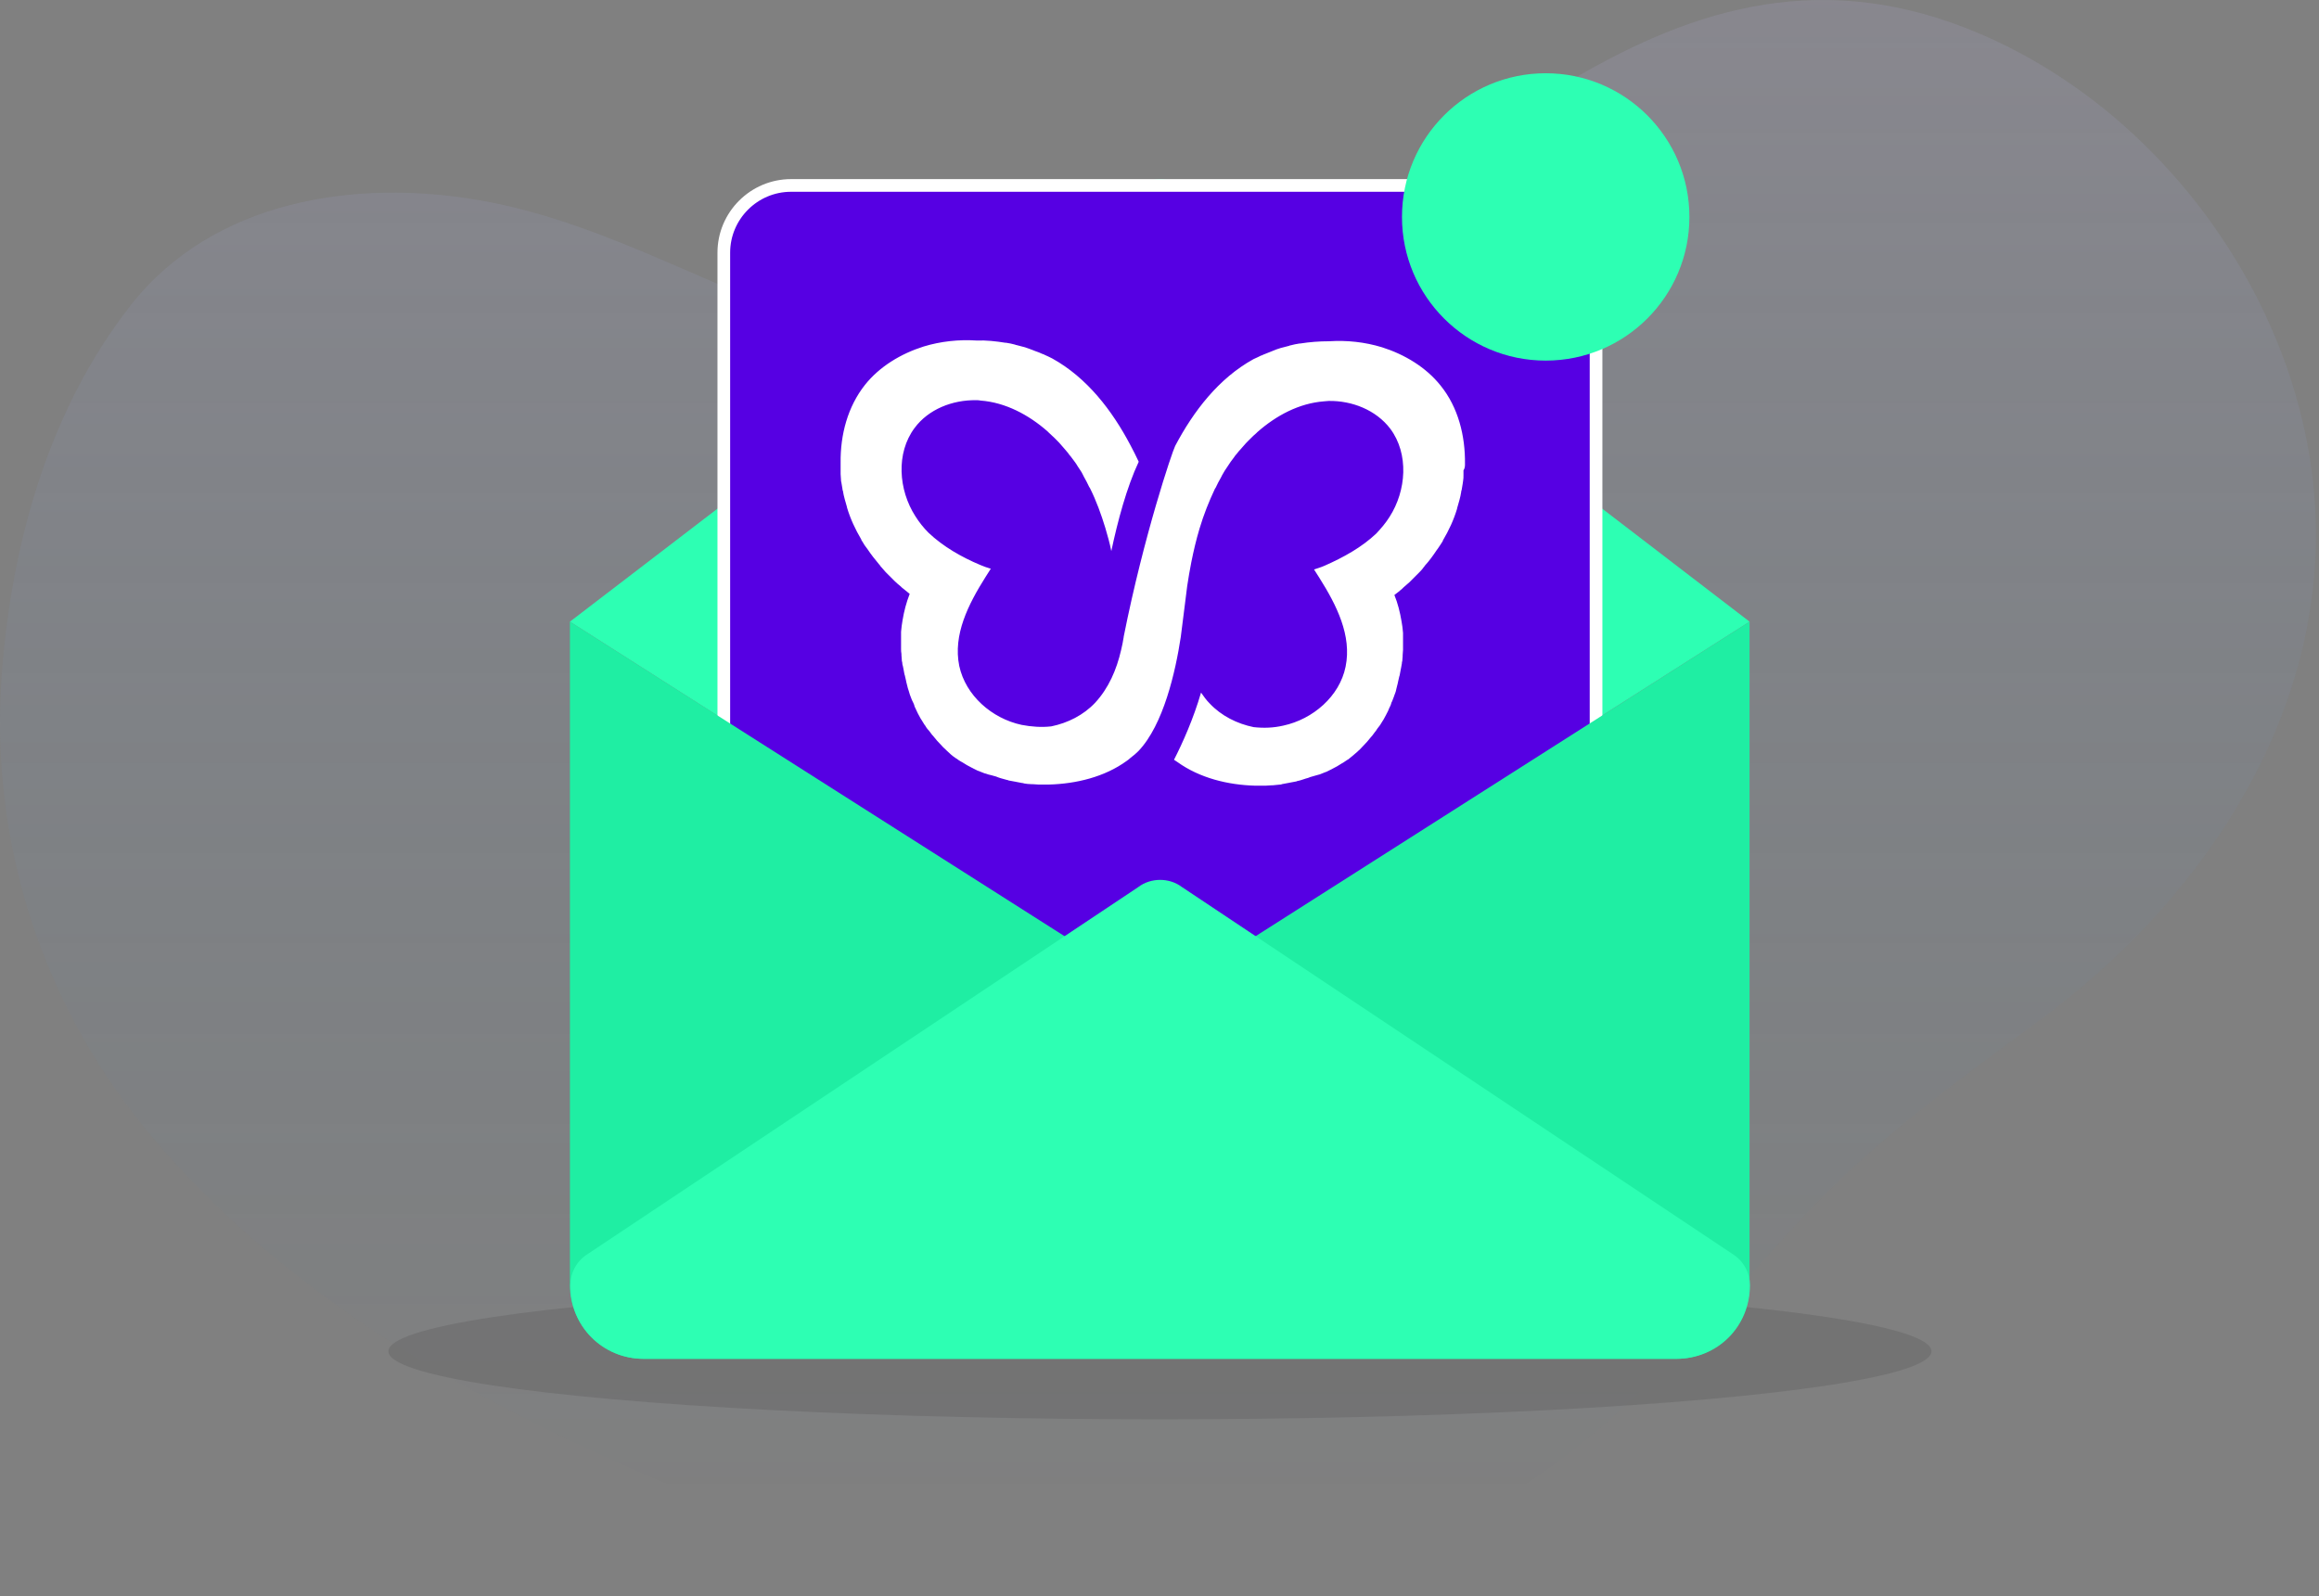 <svg width="183" height="126" viewBox="0 0 183 126" fill="none" xmlns="http://www.w3.org/2000/svg">
<rect x="0" y="0" width="183" height="126" fill="#808080" stroke="none"/>
<path opacity="0.14" d="M179.562 26.65C175.347 16.509 167.294 7.802 157.461 3.21C132.674 -8.37 116.213 14.339 96.3 24.529C87.094 29.239 77.228 29.201 67.454 26.451C57.358 23.61 48.441 17.686 37.954 15.827C28.024 14.071 16.807 15.811 10.314 24.099C3.918 32.258 0.958 42.721 0.159 52.953C-0.902 66.499 3.376 79.6 12.169 89.939C22.764 102.401 37.267 110.576 52.114 116.914C76.193 127.189 102.391 131.765 124.551 114.137C131.108 108.921 136.411 102.385 142.089 96.267C147.874 90.031 154.254 85.487 161.021 80.481C173.374 71.344 183.009 57.433 182.752 41.555C182.671 36.458 181.535 31.398 179.562 26.65Z" fill="url(#paint0_linear)"/>
<ellipse opacity="0.1" cx="91.534" cy="106.66" rx="60.885" ry="5.372" fill="#060606"/>
<g clip-path="url(#clip0)">
<path d="M44.975 49.07L89.801 77.601C90.305 77.986 90.927 78.164 91.519 78.164C92.112 78.164 92.734 77.986 93.238 77.601L138.064 49.07L93.297 14.732C92.26 13.961 90.838 13.961 89.801 14.732L44.975 49.07Z" fill="#2DFFB3"/>
<path d="M62.425 14.638H120.643C123.567 14.638 125.95 17.021 125.95 19.945V83.97C125.95 85.293 124.87 86.373 123.546 86.373H59.522C58.198 86.373 57.118 85.293 57.118 83.97V19.945C57.118 17.021 59.502 14.638 62.425 14.638Z" fill="#5600E3" stroke="white"/>
<path d="M93.267 77.6C92.764 77.985 92.141 78.163 91.549 78.163C90.956 78.163 90.334 77.985 89.831 77.6L44.975 49.069V101.45C44.975 104.65 47.582 107.257 50.782 107.257H132.257C135.457 107.257 138.064 104.65 138.064 101.45V49.069L93.267 77.6Z" fill="#1FEEA3"/>
<path d="M132.286 107.257H50.811C47.552 107.257 45.004 104.709 45.004 101.45C45.004 100.531 45.448 99.643 46.189 99.109L89.83 70.015C90.334 69.63 90.956 69.452 91.549 69.452C92.141 69.452 92.763 69.63 93.267 70.015L136.908 99.109C137.649 99.643 138.093 100.531 138.093 101.45C138.093 104.709 135.545 107.257 132.286 107.257Z" fill="#2DFFB3"/>
<path d="M115.606 36.625C115.636 34.403 115.073 32.151 113.681 30.433C112.525 28.981 110.836 27.974 109.059 27.411C107.696 26.996 106.303 26.848 104.881 26.937C104.111 26.937 103.341 26.996 102.6 27.115C102.57 27.115 102.57 27.115 102.541 27.115C102.304 27.144 102.067 27.204 101.83 27.263C101.8 27.263 101.77 27.263 101.741 27.293C101.504 27.352 101.296 27.411 101.059 27.47C100.852 27.529 100.615 27.618 100.408 27.707C100.348 27.737 100.319 27.737 100.259 27.767C100.052 27.855 99.874 27.915 99.667 28.004C99.608 28.033 99.578 28.063 99.519 28.063C99.341 28.152 99.163 28.241 98.956 28.329C98.926 28.329 98.926 28.359 98.897 28.359C96.171 29.87 94.186 32.448 92.734 35.203C92.497 35.677 90.275 42.225 88.675 50.254V50.283C88.616 50.639 88.557 50.965 88.468 51.32C88.112 52.861 87.49 54.313 86.423 55.468C85.505 56.446 84.261 57.068 82.957 57.335C82.187 57.424 81.387 57.364 80.616 57.216C78.276 56.712 76.202 54.905 75.698 52.565C75.195 50.106 76.409 47.706 77.772 45.543C77.92 45.336 78.039 45.099 78.187 44.891C77.891 44.802 77.624 44.713 77.357 44.595C75.876 43.973 74.424 43.143 73.269 42.047C72.884 41.662 72.528 41.217 72.232 40.743C70.899 38.669 70.691 35.766 72.173 33.781C73.269 32.3 75.165 31.559 77.031 31.588C77.15 31.588 77.269 31.588 77.387 31.618C79.342 31.766 81.179 32.744 82.661 34.047C82.69 34.077 82.72 34.107 82.75 34.136C82.898 34.285 83.046 34.403 83.194 34.551C83.253 34.611 83.312 34.67 83.372 34.729C83.52 34.877 83.638 34.996 83.757 35.144C83.816 35.233 83.905 35.292 83.964 35.381C84.083 35.499 84.172 35.647 84.29 35.766C84.35 35.855 84.409 35.944 84.498 36.033C84.587 36.151 84.675 36.27 84.764 36.388C84.883 36.536 84.972 36.684 85.061 36.833C85.12 36.921 85.179 37.01 85.238 37.099C85.327 37.218 85.386 37.336 85.446 37.455C85.475 37.514 85.505 37.573 85.535 37.633C85.683 37.899 85.831 38.166 85.949 38.432C85.979 38.462 85.979 38.492 86.009 38.521C86.512 39.529 86.897 40.595 87.223 41.662C87.401 42.284 87.579 42.877 87.697 43.499C88.201 41.129 88.912 38.462 89.86 36.447C89.653 36.003 89.445 35.588 89.208 35.144C87.757 32.388 85.772 29.811 83.046 28.3C83.016 28.3 83.016 28.27 82.987 28.27C82.809 28.181 82.631 28.092 82.424 28.004C82.364 27.974 82.335 27.944 82.276 27.944C82.068 27.855 81.89 27.767 81.683 27.707C81.624 27.678 81.594 27.678 81.535 27.648C81.328 27.559 81.12 27.5 80.883 27.411C80.646 27.352 80.439 27.293 80.202 27.233C80.172 27.233 80.142 27.233 80.113 27.204C79.876 27.144 79.639 27.085 79.402 27.055C79.372 27.055 79.372 27.055 79.342 27.055C78.602 26.937 77.831 26.848 77.061 26.878C75.669 26.789 74.246 26.937 72.884 27.352C71.106 27.915 69.417 28.922 68.262 30.374C66.899 32.092 66.306 34.314 66.336 36.536C66.336 36.536 66.336 36.536 66.336 36.566C66.336 36.714 66.336 36.862 66.336 37.04C66.336 37.099 66.336 37.129 66.336 37.188C66.336 37.277 66.336 37.366 66.336 37.425C66.336 37.573 66.366 37.721 66.366 37.87C66.366 37.929 66.366 38.018 66.395 38.077C66.425 38.255 66.454 38.432 66.484 38.61C66.484 38.64 66.484 38.699 66.514 38.729C66.543 38.966 66.603 39.173 66.662 39.41C66.721 39.617 66.78 39.825 66.84 40.032V40.062C67.106 40.951 67.492 41.78 67.966 42.58C67.966 42.58 67.966 42.58 67.966 42.61C68.025 42.699 68.054 42.758 68.114 42.847C68.173 42.965 68.262 43.084 68.351 43.202C68.38 43.232 68.41 43.291 68.44 43.321C68.736 43.765 69.062 44.18 69.388 44.565C69.417 44.595 69.447 44.624 69.477 44.684C69.625 44.832 69.743 45.01 69.891 45.158C69.951 45.217 69.98 45.247 70.039 45.306C70.188 45.454 70.306 45.573 70.454 45.721C70.513 45.78 70.543 45.81 70.602 45.869C70.751 46.017 70.928 46.165 71.076 46.284C71.106 46.313 71.136 46.343 71.165 46.373C71.373 46.55 71.58 46.698 71.787 46.876C71.521 47.558 71.343 48.239 71.225 48.95C71.165 49.246 71.136 49.572 71.106 49.869C71.106 49.928 71.106 49.958 71.106 50.017C71.106 50.106 71.106 50.224 71.106 50.313C71.106 50.402 71.106 50.491 71.106 50.58C71.106 50.669 71.106 50.728 71.106 50.817C71.106 50.935 71.106 51.024 71.106 51.142C71.106 51.172 71.106 51.172 71.106 51.202C71.106 51.35 71.106 51.468 71.136 51.617C71.136 51.646 71.136 51.676 71.136 51.706C71.136 51.824 71.165 51.972 71.165 52.091C71.165 52.15 71.165 52.209 71.195 52.268C71.195 52.387 71.225 52.505 71.254 52.594C71.254 52.654 71.284 52.683 71.284 52.742C71.313 52.891 71.343 53.039 71.373 53.217C71.373 53.246 71.402 53.276 71.402 53.305C71.432 53.424 71.462 53.572 71.491 53.691C71.491 53.75 71.521 53.779 71.521 53.839C71.55 53.957 71.58 54.076 71.61 54.194C71.61 54.224 71.639 54.283 71.639 54.313C71.699 54.461 71.728 54.609 71.787 54.787C71.787 54.816 71.817 54.846 71.817 54.876C71.876 54.994 71.906 55.142 71.965 55.261C71.995 55.29 71.995 55.35 72.025 55.379C72.084 55.498 72.143 55.616 72.173 55.764C72.173 55.794 72.202 55.824 72.202 55.824C72.261 55.972 72.35 56.12 72.41 56.268C72.41 56.298 72.439 56.298 72.439 56.327C72.499 56.446 72.587 56.594 72.647 56.712C72.676 56.742 72.676 56.772 72.706 56.801C72.795 56.92 72.854 57.068 72.943 57.187C72.943 57.187 72.943 57.216 72.973 57.216C73.061 57.364 73.15 57.512 73.269 57.631L73.299 57.661C73.387 57.779 73.476 57.898 73.565 58.016C73.595 58.046 73.595 58.046 73.624 58.075C73.832 58.342 74.039 58.579 74.276 58.816L74.306 58.846C74.395 58.964 74.513 59.053 74.632 59.172C74.661 59.201 74.661 59.201 74.691 59.231C74.928 59.468 75.165 59.675 75.432 59.853C75.461 59.853 75.461 59.883 75.491 59.883C75.609 59.971 75.728 60.06 75.846 60.12C75.876 60.12 75.876 60.149 75.906 60.149C76.172 60.327 76.439 60.475 76.735 60.623C76.765 60.623 76.794 60.653 76.794 60.653C76.913 60.712 77.031 60.772 77.15 60.831C77.18 60.831 77.209 60.86 77.239 60.86C77.387 60.92 77.535 60.979 77.683 61.038C77.713 61.038 77.772 61.068 77.802 61.068C77.95 61.127 78.069 61.157 78.217 61.186C78.276 61.216 78.365 61.216 78.424 61.245C78.543 61.275 78.661 61.305 78.779 61.364C78.839 61.394 78.898 61.394 78.957 61.423C79.135 61.483 79.313 61.512 79.491 61.571C79.52 61.571 79.55 61.571 79.579 61.601C79.728 61.631 79.905 61.66 80.053 61.69C80.113 61.69 80.172 61.719 80.202 61.719C80.35 61.749 80.498 61.779 80.676 61.808C80.705 61.808 80.765 61.808 80.794 61.838C81.002 61.868 81.179 61.897 81.387 61.897C81.416 61.897 81.446 61.897 81.476 61.897C81.624 61.897 81.802 61.927 81.95 61.927C82.009 61.927 82.038 61.927 82.098 61.927C82.276 61.927 82.424 61.927 82.602 61.927C82.631 61.927 82.631 61.927 82.661 61.927H82.69C82.72 61.927 82.75 61.927 82.779 61.927C84.912 61.868 87.164 61.334 88.912 60.06C89.001 60.001 89.12 59.912 89.208 59.823C89.445 59.646 89.653 59.468 89.831 59.29C91.816 57.216 92.764 53.009 93.178 50.283C93.297 49.424 93.386 48.565 93.504 47.706C93.564 47.232 93.623 46.758 93.682 46.284C93.771 45.661 93.889 45.01 94.008 44.388C94.186 43.499 94.393 42.61 94.66 41.721C94.986 40.625 95.4 39.588 95.874 38.581C95.904 38.551 95.904 38.521 95.934 38.492C96.052 38.225 96.2 37.958 96.349 37.692C96.378 37.633 96.408 37.573 96.438 37.514C96.497 37.395 96.586 37.277 96.645 37.158C96.704 37.069 96.763 36.981 96.823 36.892C96.912 36.744 97.03 36.596 97.119 36.447C97.208 36.329 97.297 36.21 97.385 36.092C97.445 36.003 97.504 35.914 97.593 35.825C97.682 35.707 97.8 35.559 97.919 35.44C97.978 35.351 98.067 35.292 98.126 35.203C98.245 35.055 98.393 34.907 98.511 34.788C98.571 34.729 98.63 34.67 98.689 34.611C98.837 34.462 98.985 34.314 99.133 34.196C99.163 34.166 99.193 34.136 99.222 34.107C100.704 32.803 102.511 31.826 104.496 31.677C104.615 31.677 104.733 31.648 104.852 31.648C106.689 31.618 108.585 32.359 109.711 33.84C111.192 35.825 110.985 38.729 109.651 40.803C109.355 41.277 108.999 41.691 108.614 42.106C107.459 43.202 106.007 44.002 104.526 44.654C104.259 44.773 103.963 44.861 103.696 44.95C103.844 45.158 103.963 45.395 104.111 45.602C105.474 47.765 106.689 50.165 106.185 52.624C105.711 54.965 103.607 56.772 101.267 57.275C100.496 57.453 99.726 57.483 98.926 57.394C97.623 57.127 96.378 56.505 95.46 55.527C95.193 55.261 94.986 54.965 94.778 54.668C94.186 56.712 93.327 58.638 92.645 59.971C92.734 60.031 92.823 60.09 92.912 60.149C94.689 61.423 96.912 61.956 99.045 62.016C99.074 62.016 99.104 62.016 99.133 62.016H99.163C99.193 62.016 99.193 62.016 99.222 62.016C99.4 62.016 99.548 62.016 99.726 62.016C99.785 62.016 99.815 62.016 99.874 62.016C100.022 62.016 100.2 61.986 100.348 61.986C100.378 61.986 100.408 61.986 100.437 61.986C100.645 61.956 100.822 61.956 101.03 61.927C101.059 61.927 101.119 61.927 101.148 61.897C101.296 61.868 101.444 61.838 101.622 61.808C101.682 61.808 101.741 61.779 101.77 61.779C101.919 61.749 102.096 61.719 102.244 61.69C102.274 61.69 102.304 61.69 102.333 61.66C102.511 61.631 102.689 61.571 102.867 61.512C102.926 61.483 102.985 61.483 103.044 61.453C103.163 61.423 103.281 61.394 103.4 61.334C103.459 61.305 103.548 61.305 103.607 61.275C103.755 61.245 103.874 61.186 104.022 61.157C104.052 61.157 104.111 61.127 104.141 61.127C104.289 61.068 104.437 61.008 104.585 60.949C104.615 60.949 104.644 60.92 104.674 60.92C104.792 60.86 104.911 60.801 105.029 60.742C105.059 60.742 105.089 60.712 105.089 60.712C105.385 60.564 105.652 60.416 105.918 60.238C105.948 60.238 105.948 60.209 105.977 60.209C106.096 60.12 106.215 60.06 106.333 59.971C106.363 59.971 106.363 59.942 106.392 59.942C106.659 59.734 106.896 59.527 107.133 59.32C107.163 59.29 107.163 59.29 107.192 59.261C107.311 59.172 107.4 59.053 107.518 58.935L107.548 58.905C107.785 58.668 107.992 58.431 108.2 58.164C108.229 58.135 108.229 58.135 108.259 58.105C108.348 57.986 108.437 57.868 108.525 57.749L108.555 57.72C108.644 57.572 108.733 57.453 108.851 57.305C108.851 57.305 108.851 57.275 108.881 57.275C108.97 57.157 109.029 57.009 109.118 56.89C109.148 56.861 109.148 56.831 109.177 56.801C109.236 56.683 109.325 56.535 109.385 56.416C109.385 56.387 109.414 56.387 109.414 56.357C109.503 56.209 109.562 56.061 109.622 55.913C109.622 55.883 109.651 55.853 109.651 55.853C109.711 55.735 109.77 55.616 109.799 55.468C109.829 55.438 109.829 55.379 109.859 55.35C109.918 55.231 109.948 55.083 110.007 54.965C110.007 54.935 110.036 54.905 110.036 54.876C110.096 54.727 110.155 54.579 110.185 54.402C110.185 54.372 110.214 54.313 110.214 54.283C110.244 54.164 110.273 54.046 110.303 53.928C110.303 53.868 110.333 53.839 110.333 53.779C110.362 53.661 110.392 53.542 110.422 53.394C110.422 53.365 110.451 53.335 110.451 53.305C110.481 53.157 110.51 53.009 110.54 52.831C110.54 52.772 110.57 52.742 110.57 52.683C110.599 52.565 110.599 52.476 110.629 52.357C110.629 52.298 110.629 52.239 110.659 52.179C110.659 52.061 110.688 51.913 110.688 51.794C110.688 51.765 110.688 51.735 110.688 51.706C110.688 51.557 110.718 51.439 110.718 51.291C110.718 51.261 110.718 51.261 110.718 51.231C110.718 51.113 110.718 51.024 110.718 50.906C110.718 50.817 110.718 50.757 110.718 50.669C110.718 50.58 110.718 50.491 110.718 50.402C110.718 50.313 110.718 50.194 110.718 50.106C110.718 50.046 110.718 50.017 110.718 49.958C110.688 49.632 110.659 49.335 110.599 49.039C110.481 48.328 110.303 47.617 110.036 46.965C110.244 46.817 110.451 46.639 110.659 46.461C110.688 46.432 110.718 46.402 110.747 46.373C110.896 46.224 111.073 46.106 111.222 45.958C111.281 45.898 111.31 45.869 111.37 45.81C111.518 45.661 111.636 45.543 111.784 45.395C111.844 45.336 111.873 45.306 111.933 45.247C112.081 45.099 112.229 44.95 112.347 44.773C112.377 44.743 112.407 44.713 112.436 44.654C112.792 44.269 113.088 43.854 113.384 43.41C113.414 43.38 113.444 43.321 113.473 43.291C113.562 43.173 113.621 43.054 113.71 42.936C113.769 42.847 113.799 42.788 113.858 42.699C113.858 42.699 113.858 42.699 113.858 42.669C114.332 41.869 114.718 41.04 114.984 40.151V40.121C115.043 39.914 115.103 39.706 115.162 39.499C115.221 39.262 115.28 39.055 115.31 38.818C115.31 38.788 115.31 38.729 115.34 38.699C115.369 38.521 115.399 38.343 115.429 38.166C115.429 38.106 115.458 38.018 115.458 37.958C115.488 37.81 115.488 37.662 115.488 37.514C115.488 37.425 115.488 37.336 115.488 37.277C115.488 37.218 115.488 37.188 115.488 37.129C115.606 36.951 115.606 36.773 115.606 36.625Z" fill="white"/>
</g>
<circle cx="121.976" cy="17.123" r="11.341" fill="#2DFFB3"/>
<defs>
<linearGradient id="paint0_linear" x1="91.379" y1="-8.008" x2="91.379" y2="118.92" gradientUnits="userSpaceOnUse">
<stop stop-color="#CEBFF5"/>
<stop offset="1" stop-color="#2680C1" stop-opacity="0"/>
</linearGradient>
<clipPath id="clip0">
<rect width="93.119" height="93.119" fill="white" transform="translate(44.975 14.138)"/>
</clipPath>
</defs>
</svg>
